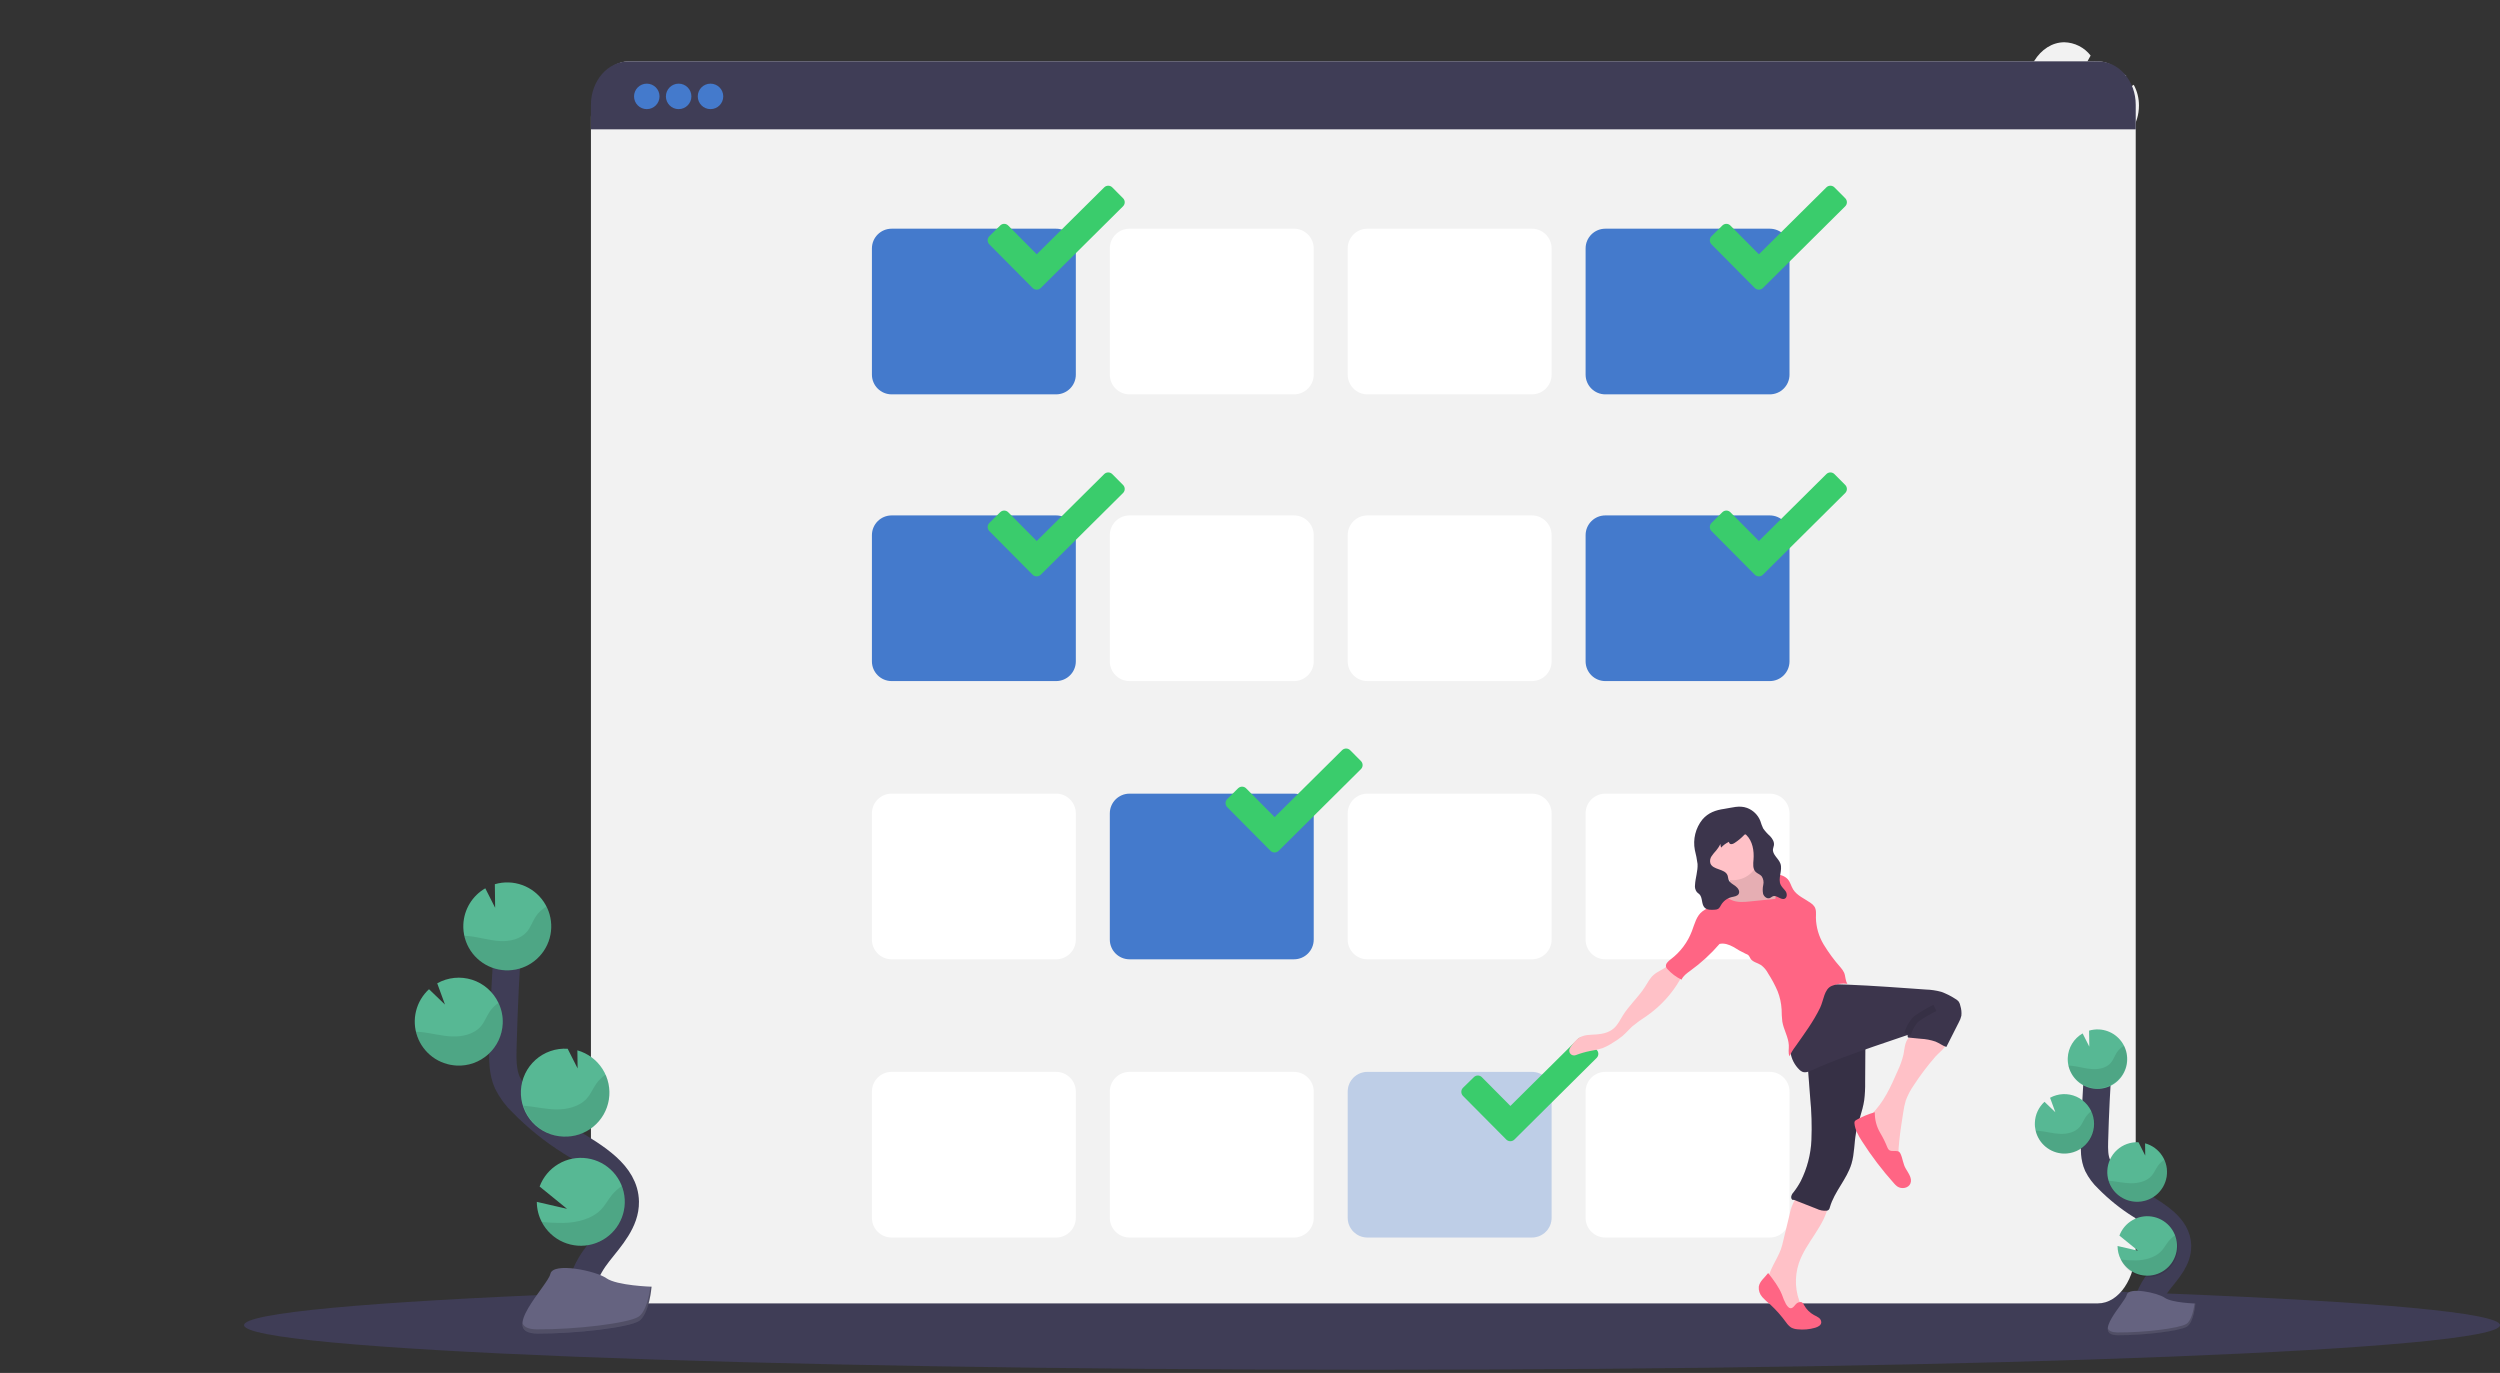 <svg width="366" height="201" viewBox="0 0 366 201" fill="none" xmlns="http://www.w3.org/2000/svg">
<rect x="0" y="0" width="366" height="201" fill="#333333" stroke="none"/>
<g clip-path="url(#clip0)">
<path d="M207.588 24.538L204.758 26.332L206.477 23.208C205.992 22.815 205.389 22.596 204.764 22.586H204.721C204.524 22.588 204.327 22.574 204.133 22.542L203.172 23.164L203.586 22.415C202.906 22.178 202.318 21.733 201.906 21.143L200.19 22.231L201.275 20.26C200.818 19.671 200.236 19.19 199.571 18.854C198.906 18.517 198.174 18.332 197.429 18.314C195.641 18.314 194.052 19.377 193.025 21.031C192.72 21.524 192.29 21.927 191.779 22.2C191.268 22.473 190.694 22.606 190.115 22.586H190.018C188.047 22.586 186.449 24.821 186.449 27.561C186.449 30.3 188.047 32.551 190.018 32.551C190.452 32.55 190.879 32.443 191.262 32.24C191.933 31.914 192.667 31.738 193.413 31.724C194.158 31.709 194.898 31.857 195.581 32.156C196.159 32.414 196.785 32.547 197.418 32.547C198.05 32.547 198.676 32.414 199.254 32.156C199.932 31.863 200.665 31.718 201.404 31.733C202.143 31.747 202.87 31.92 203.536 32.24C203.919 32.443 204.346 32.55 204.78 32.551C206.751 32.551 208.349 30.319 208.349 27.561C208.352 26.505 208.09 25.466 207.588 24.538Z" fill="#F2F2F2"/>
<path opacity="0.03" d="M202.255 31.843C201.225 31.648 200.161 31.764 199.198 32.175C198.62 32.432 197.994 32.565 197.362 32.565C196.729 32.565 196.103 32.432 195.525 32.175C194.842 31.875 194.101 31.728 193.355 31.742C192.609 31.757 191.875 31.933 191.203 32.259C190.82 32.463 190.393 32.569 189.959 32.57C188.205 32.57 186.75 30.807 186.445 28.481C186.794 28.229 187.092 27.912 187.322 27.549C188.349 25.894 189.941 24.834 191.726 24.834C193.51 24.834 195.081 25.882 196.107 27.517C196.413 28.012 196.842 28.419 197.352 28.699C197.862 28.979 198.436 29.123 199.018 29.116H199.064C200.46 29.094 201.658 30.213 202.255 31.843Z" fill="black"/>
<path d="M312.381 12.412L309.551 14.206L311.271 11.081C310.785 10.688 310.182 10.47 309.558 10.459H309.514C309.317 10.462 309.121 10.447 308.926 10.416L307.966 11.038L308.379 10.288C307.7 10.052 307.112 9.607 306.7 9.017L304.983 10.105L306.069 8.133C305.612 7.544 305.03 7.064 304.365 6.727C303.699 6.39 302.967 6.206 302.222 6.187C300.434 6.187 298.845 7.25 297.819 8.905C297.514 9.397 297.084 9.801 296.573 10.074C296.062 10.347 295.487 10.48 294.908 10.459H294.812C292.84 10.459 291.242 12.695 291.242 15.434C291.242 18.174 292.84 20.425 294.812 20.425C295.246 20.423 295.672 20.317 296.056 20.114C296.727 19.788 297.46 19.611 298.206 19.597C298.952 19.582 299.692 19.73 300.375 20.03C300.953 20.287 301.579 20.42 302.211 20.42C302.844 20.42 303.469 20.287 304.047 20.03C304.725 19.736 305.459 19.592 306.198 19.606C306.936 19.621 307.663 19.794 308.329 20.114C308.713 20.317 309.14 20.423 309.573 20.425C311.545 20.425 313.143 18.192 313.143 15.434C313.146 14.379 312.884 13.34 312.381 12.412Z" fill="#F2F2F2"/>
<path opacity="0.03" d="M307.048 19.716C306.019 19.522 304.955 19.637 303.991 20.049C303.413 20.306 302.788 20.439 302.155 20.439C301.523 20.439 300.897 20.306 300.319 20.049C299.635 19.749 298.895 19.601 298.149 19.616C297.402 19.63 296.668 19.807 295.997 20.133C295.614 20.336 295.187 20.443 294.753 20.444C292.999 20.444 291.544 18.681 291.239 16.355C291.588 16.102 291.885 15.786 292.116 15.422C293.142 13.768 294.734 12.707 296.519 12.707C298.304 12.707 299.874 13.755 300.901 15.391C301.207 15.886 301.636 16.293 302.146 16.573C302.656 16.853 303.229 16.996 303.811 16.989H303.858C305.254 16.967 306.451 18.087 307.048 19.716Z" fill="black"/>
<path d="M242.499 41.764L247.058 44.662L244.296 39.641C245.079 39.017 246.048 38.673 247.048 38.661H247.12C247.432 38.666 247.744 38.643 248.053 38.593L249.592 39.569L248.924 38.369C250.014 37.985 250.957 37.27 251.62 36.323L254.378 38.07L252.655 34.902C254.269 32.968 256.443 31.793 258.834 31.793C261.704 31.793 264.257 33.496 265.908 36.146C266.395 36.939 267.082 37.591 267.901 38.033C268.72 38.476 269.642 38.695 270.573 38.667H270.728C273.894 38.667 276.459 42.255 276.459 46.683C276.459 51.111 273.894 54.702 270.728 54.702C270.031 54.7 269.345 54.528 268.729 54.202C267.651 53.678 266.472 53.395 265.274 53.372C264.077 53.349 262.888 53.586 261.791 54.068C260.862 54.483 259.855 54.698 258.837 54.698C257.819 54.698 256.812 54.483 255.883 54.068C254.794 53.596 253.616 53.364 252.429 53.387C251.242 53.41 250.074 53.688 249.004 54.202C248.394 54.519 247.717 54.687 247.03 54.69C243.861 54.69 241.296 51.102 241.296 46.671C241.279 44.96 241.693 43.273 242.499 41.764Z" fill="#F2F2F2"/>
<path opacity="0.03" d="M251.066 53.509C252.721 53.197 254.43 53.383 255.979 54.044C256.909 54.459 257.915 54.674 258.933 54.674C259.951 54.674 260.958 54.459 261.887 54.044C262.985 53.562 264.174 53.324 265.372 53.347C266.571 53.37 267.75 53.654 268.828 54.177C269.443 54.503 270.128 54.675 270.824 54.678C273.639 54.678 275.977 51.845 276.465 48.108C275.904 47.697 275.427 47.182 275.06 46.59C273.409 43.935 270.856 42.237 267.985 42.237C265.115 42.237 262.596 43.923 260.945 46.553C260.454 47.346 259.767 47.998 258.949 48.447C258.132 48.897 257.213 49.128 256.281 49.118H256.209C253.952 49.096 252.011 50.894 251.066 53.509Z" fill="black"/>
<path d="M200.864 200.531C292.066 200.531 366 197.608 366 194.001C366 190.395 292.066 187.472 200.864 187.472C109.661 187.472 35.727 190.395 35.727 194.001C35.727 197.608 109.661 200.531 200.864 200.531Z" fill="#3F3D56"/>
<path d="M307.133 8.981H92.05C88.992 8.981 86.513 12.627 86.513 17.124V182.672C86.513 187.169 88.992 190.814 92.05 190.814H307.133C310.191 190.814 312.67 187.169 312.67 182.672V17.124C312.67 12.627 310.191 8.981 307.133 8.981Z" fill="#F2F2F2"/>
<path d="M312.67 15.331V18.931H86.513V15.331C86.513 13.647 87.096 12.032 88.135 10.841C89.173 9.65 90.582 8.981 92.05 8.981H307.133C308.602 8.981 310.01 9.65 311.048 10.841C312.087 12.032 312.67 13.647 312.67 15.331Z" fill="#3F3D56"/>
<path d="M94.69 15.977C95.72 15.977 96.555 15.142 96.555 14.112C96.555 13.081 95.72 12.246 94.69 12.246C93.659 12.246 92.824 13.081 92.824 14.112C92.824 15.142 93.659 15.977 94.69 15.977Z" fill="#447ACC"/>
<path d="M99.354 15.977C100.384 15.977 101.22 15.142 101.22 14.112C101.22 13.081 100.384 12.246 99.354 12.246C98.324 12.246 97.488 13.081 97.488 14.112C97.488 15.142 98.324 15.977 99.354 15.977Z" fill="#447ACC"/>
<path d="M104.018 15.977C105.049 15.977 105.884 15.142 105.884 14.112C105.884 13.081 105.049 12.246 104.018 12.246C102.988 12.246 102.153 13.081 102.153 14.112C102.153 15.142 102.988 15.977 104.018 15.977Z" fill="#447ACC"/>
<path d="M154.612 75.457H130.538C128.942 75.457 127.649 76.75 127.649 78.346V96.821C127.649 98.417 128.942 99.71 130.538 99.71H154.612C156.208 99.71 157.501 98.417 157.501 96.821V78.346C157.501 76.75 156.208 75.457 154.612 75.457Z" fill="#447ACC"/>
<path d="M189.44 75.457H165.365C163.77 75.457 162.477 76.75 162.477 78.346V96.821C162.477 98.417 163.77 99.71 165.365 99.71H189.44C191.035 99.71 192.329 98.417 192.329 96.821V78.346C192.329 76.75 191.035 75.457 189.44 75.457Z" fill="white"/>
<path d="M224.268 75.457H200.193C198.598 75.457 197.304 76.75 197.304 78.346V96.821C197.304 98.417 198.598 99.71 200.193 99.71H224.268C225.863 99.71 227.156 98.417 227.156 96.821V78.346C227.156 76.75 225.863 75.457 224.268 75.457Z" fill="white"/>
<path d="M259.095 75.457H235.021C233.425 75.457 232.132 76.75 232.132 78.346V96.821C232.132 98.417 233.425 99.71 235.021 99.71H259.095C260.691 99.71 261.984 98.417 261.984 96.821V78.346C261.984 76.75 260.691 75.457 259.095 75.457Z" fill="#447ACC"/>
<path d="M154.612 116.19H130.538C128.942 116.19 127.649 117.483 127.649 119.079V137.554C127.649 139.15 128.942 140.443 130.538 140.443H154.612C156.208 140.443 157.501 139.15 157.501 137.554V119.079C157.501 117.483 156.208 116.19 154.612 116.19Z" fill="white"/>
<path d="M189.44 116.19H165.365C163.77 116.19 162.477 117.483 162.477 119.079V137.554C162.477 139.15 163.77 140.443 165.365 140.443H189.44C191.035 140.443 192.329 139.15 192.329 137.554V119.079C192.329 117.483 191.035 116.19 189.44 116.19Z" fill="#447ACC"/>
<path d="M224.268 116.19H200.193C198.598 116.19 197.304 117.483 197.304 119.079V137.554C197.304 139.15 198.598 140.443 200.193 140.443H224.268C225.863 140.443 227.156 139.15 227.156 137.554V119.079C227.156 117.483 225.863 116.19 224.268 116.19Z" fill="white"/>
<path d="M259.095 116.19H235.021C233.425 116.19 232.132 117.483 232.132 119.079V137.554C232.132 139.15 233.425 140.443 235.021 140.443H259.095C260.691 140.443 261.984 139.15 261.984 137.554V119.079C261.984 117.483 260.691 116.19 259.095 116.19Z" fill="white"/>
<path d="M154.612 156.922H130.538C128.942 156.922 127.649 158.216 127.649 159.811V178.287C127.649 179.882 128.942 181.175 130.538 181.175H154.612C156.208 181.175 157.501 179.882 157.501 178.287V159.811C157.501 158.216 156.208 156.922 154.612 156.922Z" fill="white"/>
<path d="M189.44 156.922H165.365C163.77 156.922 162.477 158.216 162.477 159.811V178.287C162.477 179.882 163.77 181.175 165.365 181.175H189.44C191.035 181.175 192.329 179.882 192.329 178.287V159.811C192.329 158.216 191.035 156.922 189.44 156.922Z" fill="white"/>
<path opacity="0.3" d="M224.268 156.922H200.193C198.598 156.922 197.304 158.216 197.304 159.811V178.287C197.304 179.882 198.598 181.175 200.193 181.175H224.268C225.863 181.175 227.156 179.882 227.156 178.287V159.811C227.156 158.216 225.863 156.922 224.268 156.922Z" fill="#447ACC"/>
<path d="M259.095 156.922H235.021C233.425 156.922 232.132 158.216 232.132 159.811V178.287C232.132 179.882 233.425 181.175 235.021 181.175H259.095C260.691 181.175 261.984 179.882 261.984 178.287V159.811C261.984 158.216 260.691 156.922 259.095 156.922Z" fill="white"/>
<path d="M164.411 70.992L162.837 69.41C162.76 69.332 162.668 69.269 162.566 69.227C162.464 69.184 162.355 69.163 162.245 69.163C162.135 69.163 162.026 69.184 161.924 69.227C161.822 69.269 161.73 69.332 161.653 69.41L151.776 79.201L147.6 74.991C147.523 74.913 147.432 74.852 147.331 74.81C147.23 74.768 147.122 74.746 147.013 74.746C146.903 74.746 146.795 74.768 146.694 74.81C146.593 74.852 146.502 74.913 146.425 74.991L144.836 76.561C144.68 76.72 144.592 76.933 144.592 77.155C144.592 77.377 144.68 77.591 144.836 77.749L151.176 84.139C151.335 84.295 151.548 84.382 151.77 84.382C151.993 84.382 152.206 84.295 152.364 84.139L164.411 72.18C164.49 72.103 164.552 72.01 164.595 71.908C164.638 71.806 164.66 71.697 164.66 71.586C164.66 71.476 164.638 71.366 164.595 71.264C164.552 71.162 164.49 71.07 164.411 70.992Z" fill="#3ACC6C"/>
<path d="M270.137 70.992L268.564 69.41C268.486 69.332 268.394 69.269 268.292 69.227C268.191 69.184 268.082 69.163 267.971 69.163C267.861 69.163 267.752 69.184 267.65 69.227C267.549 69.269 267.456 69.332 267.379 69.41L257.503 79.201L253.327 74.991C253.25 74.913 253.158 74.852 253.057 74.81C252.957 74.768 252.848 74.746 252.739 74.746C252.63 74.746 252.521 74.768 252.421 74.81C252.32 74.852 252.228 74.913 252.151 74.991L250.562 76.561C250.406 76.72 250.319 76.933 250.319 77.155C250.319 77.377 250.406 77.591 250.562 77.749L256.903 84.139C257.061 84.295 257.274 84.382 257.497 84.382C257.719 84.382 257.932 84.295 258.091 84.139L270.137 72.18C270.216 72.103 270.279 72.01 270.321 71.908C270.364 71.806 270.386 71.697 270.386 71.586C270.386 71.476 270.364 71.366 270.321 71.264C270.279 71.162 270.216 71.07 270.137 70.992Z" fill="#3ACC6C"/>
<path d="M154.612 33.481H130.538C128.942 33.481 127.649 34.775 127.649 36.37V54.846C127.649 56.441 128.942 57.734 130.538 57.734H154.612C156.208 57.734 157.501 56.441 157.501 54.846V36.37C157.501 34.775 156.208 33.481 154.612 33.481Z" fill="#447ACC"/>
<path d="M189.44 33.481H165.365C163.77 33.481 162.477 34.775 162.477 36.37V54.846C162.477 56.441 163.77 57.734 165.365 57.734H189.44C191.035 57.734 192.329 56.441 192.329 54.846V36.37C192.329 34.775 191.035 33.481 189.44 33.481Z" fill="white"/>
<path d="M224.268 33.481H200.193C198.598 33.481 197.304 34.775 197.304 36.37V54.846C197.304 56.441 198.598 57.734 200.193 57.734H224.268C225.863 57.734 227.156 56.441 227.156 54.846V36.37C227.156 34.775 225.863 33.481 224.268 33.481Z" fill="white"/>
<path d="M259.095 33.481H235.021C233.425 33.481 232.132 34.775 232.132 36.37V54.846C232.132 56.441 233.425 57.734 235.021 57.734H259.095C260.691 57.734 261.984 56.441 261.984 54.846V36.37C261.984 34.775 260.691 33.481 259.095 33.481Z" fill="#447ACC"/>
<path d="M164.411 29.017L162.837 27.434C162.76 27.356 162.668 27.294 162.566 27.251C162.464 27.209 162.355 27.187 162.245 27.187C162.135 27.187 162.026 27.209 161.924 27.251C161.822 27.294 161.73 27.356 161.653 27.434L151.776 37.226L147.6 33.016C147.523 32.938 147.432 32.876 147.331 32.834C147.23 32.792 147.122 32.77 147.013 32.77C146.903 32.77 146.795 32.792 146.694 32.834C146.593 32.876 146.502 32.938 146.425 33.016L144.836 34.586C144.68 34.744 144.592 34.957 144.592 35.18C144.592 35.402 144.68 35.615 144.836 35.773L151.176 42.163C151.335 42.319 151.548 42.407 151.77 42.407C151.993 42.407 152.206 42.319 152.364 42.163L164.411 30.205C164.49 30.127 164.552 30.035 164.595 29.933C164.638 29.831 164.66 29.721 164.66 29.611C164.66 29.5 164.638 29.391 164.595 29.289C164.552 29.187 164.49 29.094 164.411 29.017Z" fill="#3ACC6C"/>
<path d="M270.137 29.017L268.564 27.434C268.486 27.356 268.394 27.294 268.292 27.251C268.191 27.209 268.082 27.187 267.971 27.187C267.861 27.187 267.752 27.209 267.65 27.251C267.549 27.294 267.456 27.356 267.379 27.434L257.503 37.226L253.327 33.016C253.25 32.938 253.158 32.876 253.057 32.834C252.957 32.792 252.848 32.77 252.739 32.77C252.63 32.77 252.521 32.792 252.421 32.834C252.32 32.876 252.228 32.938 252.151 33.016L250.562 34.586C250.406 34.744 250.319 34.957 250.319 35.18C250.319 35.402 250.406 35.615 250.562 35.773L256.903 42.163C257.061 42.319 257.274 42.407 257.497 42.407C257.719 42.407 257.932 42.319 258.091 42.163L270.137 30.205C270.216 30.127 270.279 30.035 270.321 29.933C270.364 29.831 270.386 29.721 270.386 29.611C270.386 29.5 270.364 29.391 270.321 29.289C270.279 29.187 270.216 29.094 270.137 29.017Z" fill="#3ACC6C"/>
<path d="M199.238 111.414L197.665 109.831C197.587 109.753 197.495 109.691 197.393 109.648C197.292 109.606 197.183 109.584 197.073 109.584C196.962 109.584 196.853 109.606 196.752 109.648C196.65 109.691 196.558 109.753 196.48 109.831L186.604 119.623L182.428 115.412C182.351 115.335 182.259 115.273 182.159 115.231C182.058 115.189 181.949 115.167 181.84 115.167C181.731 115.167 181.623 115.189 181.522 115.231C181.421 115.273 181.329 115.335 181.252 115.412L179.663 116.983C179.507 117.141 179.42 117.354 179.42 117.577C179.42 117.799 179.507 118.012 179.663 118.17L186.004 124.56C186.162 124.716 186.376 124.804 186.598 124.804C186.82 124.804 187.033 124.716 187.192 124.56L199.238 112.602C199.317 112.524 199.38 112.432 199.422 112.33C199.465 112.228 199.487 112.118 199.487 112.008C199.487 111.897 199.465 111.788 199.422 111.686C199.38 111.584 199.317 111.491 199.238 111.414Z" fill="#3ACC6C"/>
<path d="M233.755 153.701L232.181 152.118C232.104 152.04 232.012 151.978 231.91 151.935C231.808 151.893 231.699 151.871 231.589 151.871C231.479 151.871 231.37 151.893 231.268 151.935C231.166 151.978 231.074 152.04 230.997 152.118L221.121 161.91L216.944 157.7C216.867 157.622 216.776 157.56 216.675 157.518C216.574 157.476 216.466 157.454 216.357 157.454C216.247 157.454 216.139 157.476 216.038 157.518C215.937 157.56 215.846 157.622 215.769 157.7L214.18 159.254C214.024 159.413 213.936 159.626 213.936 159.848C213.936 160.07 214.024 160.284 214.18 160.442L220.52 166.832C220.679 166.988 220.892 167.075 221.114 167.075C221.337 167.075 221.55 166.988 221.708 166.832L233.755 154.873C233.909 154.717 233.996 154.507 233.996 154.287C233.996 154.068 233.909 153.857 233.755 153.701Z" fill="#3ACC6C"/>
<path d="M314.816 192.811C313.883 191.098 314.94 188.996 316.15 187.469C317.36 185.942 318.827 184.36 318.796 182.404C318.75 179.605 315.78 177.951 313.407 176.468C311.646 175.368 310.021 174.063 308.569 172.578C307.96 172.008 307.457 171.334 307.082 170.588C306.591 169.494 306.604 168.25 306.635 167.053C306.74 163.06 306.938 159.071 307.229 155.085" stroke="#3F3D56" stroke-width="4" stroke-miterlimit="10"/>
<path d="M302.72 154.867C302.753 154.136 302.969 153.425 303.35 152.8C303.73 152.175 304.262 151.656 304.896 151.291L305.873 153.225L305.842 150.884C306.309 150.747 306.795 150.688 307.281 150.71C308.14 150.752 308.968 151.047 309.659 151.559C310.35 152.071 310.875 152.776 311.166 153.585C311.457 154.394 311.501 155.272 311.294 156.107C311.087 156.941 310.637 157.696 310.001 158.275C309.366 158.854 308.573 159.233 307.722 159.362C306.872 159.491 306.002 159.365 305.223 159C304.444 158.636 303.791 158.049 303.345 157.313C302.9 156.577 302.682 155.726 302.72 154.867Z" fill="#57B894"/>
<path d="M310.494 184.403C310.951 185.29 311.7 185.993 312.615 186.394C313.529 186.795 314.553 186.869 315.516 186.605C316.479 186.34 317.321 185.753 317.903 184.941C318.484 184.129 318.768 183.142 318.708 182.146C318.648 181.149 318.247 180.204 317.573 179.467C316.899 178.731 315.992 178.249 315.004 178.102C314.017 177.955 313.009 178.151 312.149 178.659C311.289 179.166 310.63 179.954 310.282 180.89L313.009 183.107L310.009 182.413C310.01 183.106 310.176 183.788 310.494 184.403Z" fill="#57B894"/>
<path d="M312.67 175.93C313.743 175.985 314.798 175.642 315.633 174.967C316.469 174.291 317.024 173.331 317.194 172.27C317.364 171.21 317.136 170.124 316.553 169.222C315.971 168.319 315.075 167.664 314.039 167.382L314.063 169.179L313.075 167.223C312.502 167.195 311.93 167.281 311.39 167.475C310.85 167.668 310.355 167.967 309.931 168.353C309.507 168.739 309.163 169.205 308.92 169.724C308.677 170.243 308.538 170.805 308.513 171.378C308.487 171.881 308.55 172.385 308.699 172.867C308.965 173.725 309.489 174.479 310.2 175.028C310.91 175.576 311.773 175.891 312.67 175.93Z" fill="#57B894"/>
<path d="M302.06 168.881C302.73 168.906 303.397 168.775 304.008 168.5C304.619 168.225 305.159 167.812 305.584 167.294C306.01 166.776 306.31 166.167 306.461 165.514C306.613 164.861 306.611 164.182 306.457 163.529C306.303 162.877 306 162.269 305.572 161.753C305.144 161.237 304.603 160.827 303.991 160.554C303.378 160.281 302.711 160.154 302.041 160.181C301.372 160.209 300.717 160.391 300.129 160.713L300.901 162.827L299.315 161.304C298.465 162.082 297.958 163.165 297.906 164.316C297.885 164.721 297.922 165.126 298.015 165.52C298.23 166.445 298.742 167.274 299.473 167.88C300.203 168.487 301.112 168.839 302.06 168.881Z" fill="#57B894"/>
<path opacity="0.1" d="M303.304 156.03C304.312 156.139 305.291 156.453 306.302 156.515C307.313 156.577 308.423 156.338 309.063 155.551C309.405 155.128 309.579 154.593 309.869 154.13C310.145 153.7 310.523 153.344 310.969 153.095C311.233 153.645 311.377 154.245 311.394 154.855C311.411 155.464 311.299 156.071 311.066 156.635C310.833 157.199 310.484 157.708 310.042 158.128C309.6 158.548 309.074 158.871 308.499 159.075C307.924 159.28 307.313 159.361 306.705 159.313C306.096 159.266 305.505 159.091 304.968 158.801C304.432 158.51 303.962 158.11 303.59 157.626C303.219 157.142 302.953 156.586 302.81 155.993C302.976 155.999 303.14 156.011 303.304 156.03Z" fill="black"/>
<path opacity="0.1" d="M302.06 168.881C302.813 168.919 303.563 168.761 304.236 168.423C304.91 168.084 305.483 167.577 305.902 166.95C306.32 166.323 306.569 165.599 306.623 164.847C306.677 164.095 306.536 163.343 306.212 162.662C305.865 162.895 305.568 163.193 305.335 163.539C305.024 164.008 304.834 164.553 304.47 164.982C303.789 165.781 302.629 166.042 301.575 165.995C300.521 165.949 299.504 165.647 298.466 165.551C298.32 165.551 298.173 165.529 298.024 165.526C298.24 166.448 298.751 167.274 299.48 167.88C300.208 168.485 301.114 168.837 302.06 168.881Z" fill="black"/>
<path opacity="0.1" d="M312.67 175.93C313.416 175.968 314.159 175.813 314.828 175.481C315.496 175.149 316.068 174.65 316.488 174.033C316.909 173.416 317.163 172.702 317.228 171.958C317.292 171.214 317.164 170.466 316.856 169.786C316.494 170.023 316.178 170.323 315.923 170.672C315.584 171.151 315.373 171.701 314.99 172.143C314.253 172.964 313.016 173.253 311.902 173.228C310.789 173.203 309.778 172.939 308.706 172.855C308.968 173.714 309.491 174.471 310.2 175.021C310.91 175.572 311.773 175.889 312.67 175.93Z" fill="black"/>
<path opacity="0.1" d="M310.494 184.403C310.966 185.458 311.838 186.283 312.918 186.695C313.998 187.107 315.197 187.073 316.253 186.601C317.308 186.129 318.132 185.257 318.545 184.177C318.957 183.097 318.923 181.898 318.451 180.843C318.09 181.077 317.767 181.366 317.493 181.698C317.077 182.202 316.803 182.777 316.324 183.253C315.432 184.129 313.992 184.496 312.708 184.524C311.968 184.528 311.229 184.487 310.494 184.403Z" fill="black"/>
<path d="M321.399 190.836C321.399 190.836 317.954 190.731 316.915 189.991C315.876 189.251 311.629 188.371 311.361 189.555C311.094 190.74 306.184 195.463 310.071 195.482C313.958 195.5 319.107 194.86 320.146 194.238C321.184 193.616 321.399 190.836 321.399 190.836Z" fill="#656380"/>
<path opacity="0.2" d="M310.002 195.071C313.892 195.102 319.039 194.465 320.074 193.827C320.864 193.345 321.178 191.623 321.284 190.827H321.399C321.399 190.827 321.181 193.606 320.155 194.247C319.129 194.887 313.97 195.516 310.08 195.491C308.957 195.491 308.572 195.083 308.594 194.493C308.74 194.841 309.166 195.055 310.002 195.071Z" fill="black"/>
<path d="M85.677 191.281C84.311 188.756 85.86 185.659 87.639 183.405C89.418 181.151 91.588 178.809 91.544 175.942C91.476 171.816 87.098 169.382 83.596 167.193C81 165.57 78.606 163.645 76.463 161.459C75.571 160.615 74.835 159.622 74.286 158.524C73.562 156.91 73.583 155.075 73.63 153.306C73.779 147.419 74.07 141.537 74.501 135.661" stroke="#3F3D56" stroke-width="4" stroke-miterlimit="10"/>
<path d="M67.834 135.334C67.882 134.254 68.201 133.204 68.763 132.28C69.324 131.356 70.109 130.588 71.046 130.048L72.489 132.9L72.445 129.448C73.754 129.063 75.152 129.103 76.436 129.564C77.721 130.024 78.826 130.881 79.591 132.01C80.357 133.14 80.744 134.483 80.697 135.847C80.649 137.21 80.169 138.524 79.327 139.597C78.484 140.67 77.322 141.448 76.009 141.818C74.695 142.188 73.298 142.131 72.019 141.655C70.74 141.179 69.646 140.309 68.893 139.171C68.141 138.033 67.77 136.685 67.834 135.322V135.334Z" fill="#57B894"/>
<path d="M79.311 178.887C79.987 180.199 81.093 181.24 82.444 181.834C83.795 182.427 85.31 182.539 86.733 182.148C88.157 181.758 89.403 180.89 90.263 179.691C91.122 178.491 91.543 177.032 91.455 175.559C91.366 174.085 90.774 172.687 89.777 171.599C88.78 170.51 87.439 169.798 85.979 169.581C84.519 169.364 83.028 169.655 81.758 170.406C80.487 171.158 79.514 172.323 79 173.707L83.018 176.975L78.59 175.952C78.593 176.974 78.84 177.98 79.311 178.887Z" fill="#57B894"/>
<path d="M82.489 166.394C84.067 166.465 85.616 165.954 86.841 164.958C88.066 163.961 88.883 162.549 89.135 160.99C89.386 159.431 89.056 157.834 88.207 156.503C87.358 155.171 86.049 154.199 84.529 153.77L84.563 156.419L83.105 153.536H83.089C82.237 153.483 81.383 153.6 80.577 153.881C79.77 154.161 79.028 154.598 78.392 155.168C77.757 155.738 77.241 156.429 76.875 157.2C76.509 157.971 76.299 158.807 76.26 159.66C76.22 160.513 76.35 161.365 76.643 162.167C76.936 162.969 77.385 163.705 77.965 164.331C78.544 164.958 79.243 165.463 80.02 165.817C80.796 166.171 81.636 166.367 82.489 166.394Z" fill="#57B894"/>
<path d="M66.867 155.999C68.572 156.078 70.238 155.476 71.499 154.327C72.761 153.178 73.515 151.575 73.596 149.871C73.645 148.818 73.431 147.77 72.974 146.82C72.598 146.022 72.061 145.309 71.397 144.727C70.733 144.144 69.956 143.705 69.115 143.437C68.274 143.168 67.386 143.075 66.508 143.165C65.629 143.254 64.779 143.524 64.009 143.957L65.144 147.066L62.806 144.821C61.869 145.68 61.208 146.796 60.906 148.03C60.603 149.264 60.672 150.559 61.104 151.754C61.536 152.948 62.312 153.988 63.334 154.743C64.356 155.497 65.579 155.932 66.848 155.993L66.867 155.999Z" fill="#57B894"/>
<path opacity="0.1" d="M68.701 137.047C70.185 137.212 71.63 137.669 73.12 137.766C74.609 137.862 76.248 137.501 77.191 136.341C77.697 135.72 77.952 134.93 78.382 134.249C78.788 133.615 79.344 133.091 80.002 132.722C80.416 133.538 80.652 134.433 80.693 135.347C80.734 136.261 80.58 137.173 80.241 138.023C79.902 138.873 79.385 139.641 78.726 140.275C78.066 140.91 77.279 141.396 76.417 141.702C75.555 142.009 74.637 142.127 73.725 142.051C72.813 141.974 71.928 141.704 71.129 141.259C70.329 140.813 69.634 140.203 69.09 139.467C68.545 138.732 68.163 137.889 67.971 136.994C68.213 137.004 68.459 137.022 68.701 137.047Z" fill="black"/>
<path opacity="0.1" d="M66.867 155.999C68.572 156.078 70.238 155.476 71.499 154.327C72.761 153.178 73.515 151.575 73.596 149.871C73.645 148.818 73.431 147.77 72.974 146.82C72.463 147.164 72.024 147.603 71.68 148.114C71.223 148.807 70.943 149.606 70.405 150.241C69.404 151.419 67.691 151.795 66.139 151.733C64.587 151.671 63.085 151.223 61.54 151.08C61.325 151.061 61.108 151.046 60.89 151.04C61.21 152.405 61.967 153.628 63.045 154.523C64.124 155.418 65.466 155.936 66.867 155.999Z" fill="black"/>
<path opacity="0.1" d="M82.489 166.394C83.588 166.445 84.681 166.215 85.665 165.724C86.649 165.233 87.49 164.498 88.11 163.589C88.729 162.681 89.105 161.628 89.201 160.533C89.298 159.438 89.112 158.336 88.662 157.333C88.133 157.683 87.672 158.126 87.303 158.642C86.802 159.348 86.491 160.159 85.904 160.819C84.818 162.028 82.993 162.454 81.348 162.417C79.756 162.38 78.22 161.991 76.637 161.87C77.029 163.134 77.802 164.246 78.849 165.056C79.896 165.865 81.167 166.332 82.489 166.394Z" fill="black"/>
<path opacity="0.1" d="M79.311 178.887C80.065 180.35 81.351 181.469 82.904 182.014C84.458 182.558 86.161 182.487 87.664 181.814C89.166 181.142 90.354 179.919 90.983 178.398C91.611 176.876 91.633 175.172 91.044 173.635C90.514 173.979 90.038 174.398 89.629 174.879C89.007 175.625 88.615 176.471 87.906 177.167C86.591 178.458 84.467 178.99 82.576 179.033C81.486 179.049 80.396 179 79.311 178.887Z" fill="black"/>
<path d="M95.382 188.374C95.382 188.374 90.304 188.218 88.771 187.13C87.238 186.042 80.959 184.739 80.58 186.486C80.201 188.234 72.946 195.192 78.68 195.227C84.414 195.261 92.005 194.334 93.531 193.401C95.058 192.469 95.382 188.374 95.382 188.374Z" fill="#656380"/>
<path opacity="0.2" d="M78.59 194.614C84.324 194.661 91.915 193.721 93.441 192.792C94.604 192.083 95.071 189.539 95.223 188.367H95.394C95.394 188.367 95.083 192.462 93.544 193.392C92.005 194.322 84.427 195.257 78.692 195.217C77.038 195.217 76.466 194.614 76.497 193.743C76.724 194.275 77.346 194.605 78.59 194.614Z" fill="black"/>
<path d="M267.817 175.778C267.765 175.908 267.732 176.045 267.718 176.185C267.224 179.44 264.378 181.844 263.34 184.969C262.674 187 262.805 189.209 263.707 191.147C263.869 191.419 263.966 191.724 263.99 192.04C263.99 192.35 263.741 192.689 263.427 192.661C262.674 192.612 262.08 192.04 261.452 191.635C260.667 191.151 259.984 190.517 259.443 189.77C259.175 189.394 258.985 188.969 258.883 188.519C258.781 188.069 258.769 187.603 258.849 187.149C259.223 185.451 260.519 183.937 260.923 182.245L261.984 177.858C262.128 177.031 262.424 176.237 262.855 175.516C263.021 175.231 263.28 175.012 263.588 174.895C263.769 174.85 263.956 174.836 264.142 174.851C265.37 174.904 266.648 175.364 267.817 175.778Z" fill="#FFC1C7"/>
<path d="M263.461 190.631C263.573 190.606 263.69 190.615 263.797 190.656C263.939 190.753 264.048 190.892 264.108 191.054C264.443 191.676 264.952 192.187 265.572 192.524C265.823 192.636 266.063 192.771 266.288 192.929C266.399 193.009 266.489 193.116 266.55 193.24C266.61 193.363 266.638 193.5 266.633 193.638C266.583 194.045 266.138 194.26 265.746 194.381C264.905 194.627 264.024 194.704 263.153 194.608C262.827 194.589 262.509 194.5 262.22 194.347C261.937 194.151 261.694 193.904 261.502 193.619C260.821 192.677 260.05 191.804 259.201 191.01C258.769 190.67 258.365 190.294 257.994 189.888C257.81 189.683 257.67 189.443 257.583 189.182C257.495 188.921 257.463 188.645 257.487 188.37C257.609 187.562 258.374 187.033 258.856 186.371C259.63 187.366 260.41 188.377 260.883 189.546C261.039 190.016 261.232 190.472 261.461 190.911C261.682 191.275 261.999 191.694 262.394 191.458C262.789 191.222 262.886 190.73 263.461 190.631Z" fill="#FF6584"/>
<path d="M272.808 151.92C273.041 152.504 273.135 153.134 273.085 153.761L273.057 158.403C273.075 159.306 273.027 160.209 272.914 161.105C272.668 162.719 272.006 164.245 271.717 165.853C271.443 167.361 271.496 168.928 271.051 170.396C270.361 172.669 268.533 174.469 267.889 176.757C267.865 176.896 267.801 177.025 267.706 177.127C267.63 177.188 267.54 177.226 267.444 177.239C266.929 177.287 266.411 177.19 265.949 176.96L262.606 175.647C262.376 175.747 262.217 175.483 262.23 175.228C262.269 174.978 262.385 174.746 262.562 174.565C262.969 174.046 263.329 173.491 263.638 172.908C264.571 171.04 265.101 168.996 265.193 166.91C265.278 164.835 265.216 162.757 265.009 160.691C264.895 159.195 264.781 157.7 264.667 156.208C264.615 155.496 264.574 154.725 264.978 154.131C265.383 153.537 266.07 153.291 266.732 153.086C268.709 152.478 270.747 152.087 272.808 151.92Z" fill="#3C354C"/>
<path opacity="0.1" d="M272.808 151.92C273.041 152.504 273.135 153.134 273.085 153.761L273.057 158.403C273.075 159.306 273.027 160.209 272.914 161.105C272.668 162.719 272.006 164.245 271.717 165.853C271.443 167.361 271.496 168.928 271.051 170.396C270.361 172.669 268.533 174.469 267.889 176.757C267.865 176.896 267.801 177.025 267.706 177.127C267.63 177.188 267.54 177.226 267.444 177.239C266.929 177.287 266.411 177.19 265.949 176.96L262.606 175.647C262.376 175.747 262.217 175.483 262.23 175.228C262.269 174.978 262.385 174.746 262.562 174.565C262.969 174.046 263.329 173.491 263.638 172.908C264.571 171.04 265.101 168.996 265.193 166.91C265.278 164.835 265.216 162.757 265.009 160.691C264.895 159.195 264.781 157.7 264.667 156.208C264.615 155.496 264.574 154.725 264.978 154.131C265.383 153.537 266.07 153.291 266.732 153.086C268.709 152.478 270.747 152.087 272.808 151.92Z" fill="black"/>
<path d="M280.128 158.953C279.668 159.62 279.293 160.342 279.012 161.102C278.841 161.674 278.716 162.258 278.636 162.849C278.2 165.595 277.762 168.365 277.93 171.139C277.659 171.203 277.376 171.202 277.106 171.135C276.835 171.067 276.585 170.937 276.375 170.753C275.956 170.383 275.611 169.936 275.358 169.438C275.042 168.9 274.763 168.341 274.522 167.765C273.988 166.473 273.718 165.087 273.729 163.689C273.72 163.575 273.739 163.461 273.785 163.356C273.828 163.282 273.884 163.216 273.95 163.16C275.775 161.431 276.826 159.059 277.83 156.755C278.19 156.002 278.47 155.213 278.664 154.401C278.829 153.58 278.841 152.672 279.36 152.016C279.827 151.432 280.604 151.186 281.332 151.083C281.861 150.99 282.404 151.012 282.924 151.149C283.49 151.323 284.83 151.985 284.908 152.654C284.986 153.322 283.791 154.177 283.403 154.622C282.209 155.985 281.115 157.433 280.128 158.953Z" fill="#FFC1C7"/>
<path d="M279.018 171.114C279.416 171.782 279.973 172.528 279.69 173.25C279.407 173.971 278.371 174.133 277.75 173.688C277.571 173.552 277.408 173.395 277.264 173.222C275.547 171.305 273.987 169.252 272.6 167.084C272.084 166.279 271.58 165.42 271.493 164.469C271.477 164.363 271.492 164.255 271.537 164.158C271.597 164.069 271.681 163.998 271.779 163.953C272.628 163.472 273.532 163.096 274.472 162.833C274.449 163.898 274.725 164.949 275.268 165.865C275.665 166.529 276.008 167.224 276.294 167.942C276.506 168.465 276.723 168.505 277.268 168.511C277.706 168.511 278.02 168.458 278.232 168.903C278.567 169.599 278.592 170.399 279.018 171.114Z" fill="#FF6584"/>
<path d="M267.363 144.062C271.362 144.124 275.355 144.404 279.345 144.684L281.938 144.868C282.702 144.89 283.461 145.003 284.199 145.203C284.902 145.458 285.573 145.79 286.201 146.195C286.417 146.304 286.607 146.457 286.761 146.643C286.881 146.832 286.961 147.044 286.997 147.265C287.144 147.729 287.194 148.218 287.144 148.701C287.067 149.047 286.938 149.38 286.761 149.687L284.945 153.275C284.364 153.086 283.913 152.706 283.344 152.482C282.659 152.251 281.945 152.115 281.223 152.078L279.332 151.892C279.27 151.778 279.251 151.645 279.279 151.518C277.619 152.097 275.965 152.635 274.304 153.213C271.257 154.273 268.203 155.337 265.268 156.68C264.832 156.879 264.335 157.087 263.89 156.919C263.73 156.851 263.583 156.754 263.458 156.633C262.731 155.942 262.26 155.024 262.121 154.031C261.983 153.045 261.997 152.043 262.164 151.061C262.444 149.037 263.057 146.92 264.605 145.586C265.423 144.861 266.281 144.034 267.363 144.062Z" fill="#3C354C"/>
<path opacity="0.1" d="M283.272 147.557C282.378 147.991 281.519 148.494 280.704 149.062C280.581 149.142 280.468 149.235 280.365 149.339C280.289 149.425 280.22 149.517 280.156 149.612C279.755 150.133 279.457 150.727 279.279 151.36" stroke="black" stroke-miterlimit="10"/>
<path d="M242.113 142.71C241.554 143.179 241.224 143.857 240.829 144.473C239.881 145.965 238.519 147.165 237.583 148.667C237.182 149.314 236.849 150.029 236.277 150.533C235.593 151.155 234.647 151.369 233.733 151.441C232.909 151.5 232.038 151.459 231.311 151.854C230.689 152.196 230.253 152.815 229.855 153.409V153.427C229.773 153.552 229.731 153.699 229.738 153.849C229.745 153.998 229.799 154.141 229.892 154.258C229.986 154.374 230.114 154.458 230.259 154.496C230.403 154.535 230.556 154.526 230.695 154.472C231.364 154.213 232.054 154.013 232.757 153.872C233.377 153.777 233.991 153.638 234.591 153.455C235.169 153.225 235.719 152.932 236.233 152.582C236.685 152.312 237.116 152.01 237.524 151.677C238.024 151.251 238.457 150.744 238.929 150.293C239.622 149.723 240.349 149.195 241.106 148.714C243.096 147.32 244.757 145.506 245.969 143.4C246.115 143.193 246.192 142.947 246.19 142.694C246.146 142.462 246.038 142.247 245.879 142.072C245.329 141.372 244.828 140.8 244.063 141.45C243.46 141.951 242.704 142.196 242.113 142.71Z" fill="#FFC1C7"/>
<path d="M257.758 127.558C257.764 127.757 257.834 127.948 257.957 128.105C258.162 128.313 258.501 128.27 258.793 128.251C259.193 128.211 259.596 128.259 259.975 128.39C260.354 128.522 260.7 128.734 260.989 129.013C261.521 129.569 261.729 130.356 261.853 131.118C261.994 131.751 261.974 132.409 261.797 133.033C261.502 133.755 260.933 134.329 260.215 134.631C259.503 134.929 258.75 135.114 257.982 135.179C257.344 135.291 256.692 135.291 256.054 135.179C255.298 135.005 254.642 134.557 253.961 134.181C253.485 133.954 253.024 133.694 252.584 133.403C252.139 133.107 251.819 132.658 251.685 132.141C251.646 132.01 251.646 131.871 251.687 131.741C251.727 131.611 251.806 131.495 251.912 131.41C252.022 131.359 252.14 131.323 252.26 131.304C252.513 131.24 252.745 131.11 252.931 130.927C253.118 130.744 253.252 130.515 253.321 130.263C253.529 129.457 253.028 128.646 252.978 127.816C252.954 127.575 253.005 127.333 253.125 127.122C253.305 126.893 253.548 126.72 253.824 126.625L255.379 125.928C255.848 125.67 256.338 125.453 256.844 125.279C257.338 125.151 257.372 125.493 257.466 125.9C257.581 126.457 257.683 127.007 257.758 127.558Z" fill="#FFC1C7"/>
<path opacity="0.1" d="M257.758 127.558C257.764 127.757 257.834 127.948 257.957 128.105C258.162 128.313 258.501 128.27 258.793 128.251C259.193 128.211 259.596 128.259 259.975 128.39C260.354 128.522 260.7 128.734 260.989 129.013C261.521 129.569 261.729 130.356 261.853 131.118C261.994 131.751 261.974 132.409 261.797 133.033C261.502 133.755 260.933 134.329 260.215 134.631C259.503 134.929 258.75 135.114 257.982 135.179C257.344 135.291 256.692 135.291 256.054 135.179C255.298 135.005 254.642 134.557 253.961 134.181C253.485 133.954 253.024 133.694 252.584 133.403C252.139 133.107 251.819 132.658 251.685 132.141C251.646 132.01 251.646 131.871 251.687 131.741C251.727 131.611 251.806 131.495 251.912 131.41C252.022 131.359 252.14 131.323 252.26 131.304C252.513 131.24 252.745 131.11 252.931 130.927C253.118 130.744 253.252 130.515 253.321 130.263C253.529 129.457 253.028 128.646 252.978 127.816C252.954 127.575 253.005 127.333 253.125 127.122C253.305 126.893 253.548 126.72 253.824 126.625L255.379 125.928C255.848 125.67 256.338 125.453 256.844 125.279C257.338 125.151 257.372 125.493 257.466 125.9C257.581 126.457 257.683 127.007 257.758 127.558Z" fill="black"/>
<path d="M253.712 128.857C255.854 128.857 257.59 127.121 257.59 124.98C257.59 122.838 255.854 121.103 253.712 121.103C251.571 121.103 249.835 122.838 249.835 124.98C249.835 127.121 251.571 128.857 253.712 128.857Z" fill="#FFC1C7"/>
<path d="M258.218 128.515C258.794 128.255 259.41 128.1 260.04 128.055C260.355 128.036 260.671 128.086 260.964 128.202C261.257 128.318 261.522 128.497 261.738 128.727C262.102 129.153 262.223 129.728 262.512 130.204C263.085 131.137 264.201 131.563 265.093 132.2C265.304 132.338 265.485 132.515 265.628 132.722C265.939 133.195 265.855 133.801 265.849 134.361C265.879 135.746 266.273 137.099 266.99 138.285C267.708 139.466 268.53 140.581 269.447 141.615C269.663 141.852 269.843 142.119 269.982 142.408C270.199 142.93 270.137 143.562 270.461 144.025C269.683 143.928 268.893 144.035 268.169 144.336C267.046 144.799 266.993 146.441 266.465 147.535C265.488 149.56 264.133 151.372 262.842 153.213C262.503 153.652 262.215 154.129 261.984 154.634C261.754 154.146 261.912 153.564 261.884 153.026C261.822 151.823 261.126 150.744 260.93 149.556C260.863 148.962 260.829 148.364 260.827 147.765C260.774 146.859 260.578 145.967 260.246 145.122C259.861 144.221 259.399 143.354 258.865 142.532C258.615 142.045 258.259 141.62 257.823 141.289C257.307 140.953 256.595 140.856 256.268 140.334C256.189 140.152 256.085 139.983 255.957 139.83C255.849 139.749 255.727 139.687 255.597 139.647C254.961 139.348 254.346 139.007 253.756 138.627C253.134 138.288 252.428 138.036 251.741 138.189C250.467 139.667 249.023 140.99 247.44 142.131C246.949 142.492 246.42 142.862 246.178 143.422C245.404 143.051 244.709 142.532 244.135 141.895C244.044 141.806 243.97 141.7 243.917 141.584C243.758 141.13 244.228 140.723 244.601 140.437C245.998 139.384 247.069 137.958 247.692 136.323C248.093 135.269 248.358 134.056 249.272 133.394C249.562 133.228 249.835 133.035 250.09 132.819C250.315 132.507 250.522 132.183 250.712 131.849C250.91 131.592 251.179 131.4 251.486 131.296C251.793 131.192 252.124 131.181 252.437 131.264C252.792 131.403 253.136 131.568 253.467 131.758C254.328 132.147 255.317 132.069 256.265 131.964L259.907 131.594C259.966 131.39 259.973 131.175 259.927 130.968C259.88 130.761 259.781 130.57 259.639 130.412C259.49 130.271 259.328 130.143 259.157 130.03C258.68 129.647 258.349 129.113 258.218 128.515Z" fill="#FF6584"/>
<path d="M255.765 118.279C256.205 118.443 256.607 118.698 256.943 119.027C257.279 119.356 257.541 119.751 257.714 120.189C257.824 120.562 257.961 120.927 258.125 121.28C258.415 121.694 258.755 122.072 259.135 122.406C259.484 122.776 259.782 123.258 259.701 123.758C259.67 123.945 259.589 124.119 259.565 124.302C259.456 125.108 260.37 125.661 260.65 126.423C261.014 127.424 260.221 128.618 260.706 129.563C260.889 129.918 261.222 130.185 261.43 130.496C261.639 130.807 261.66 131.367 261.309 131.556C260.762 131.852 260.127 130.987 259.546 131.214C259.397 131.273 259.282 131.401 259.135 131.466C258.728 131.65 258.252 131.289 258.119 130.863C258.034 130.425 258.042 129.973 258.144 129.538C258.193 129.321 258.196 129.095 258.154 128.876C258.111 128.657 258.023 128.45 257.895 128.267C257.658 127.996 257.273 127.89 257.027 127.645C256.579 127.191 256.663 126.46 256.716 125.826C256.813 124.545 256.582 123.142 255.665 122.241C255.645 122.215 255.621 122.194 255.592 122.178C255.564 122.163 255.533 122.153 255.5 122.151C255.434 122.163 255.375 122.199 255.336 122.253C254.918 122.691 254.45 123.078 253.942 123.407C253.799 123.517 253.625 123.58 253.445 123.587C253.268 123.587 253.09 123.407 253.134 123.236C252.694 123.44 252.298 123.729 251.971 124.088C251.9 123.919 251.868 123.736 251.878 123.553C251.707 123.893 251.498 124.212 251.256 124.504C251.008 124.77 250.78 125.053 250.572 125.35C250.469 125.5 250.4 125.67 250.37 125.849C250.34 126.027 250.349 126.211 250.397 126.386C250.746 127.384 252.521 127.154 252.907 128.139C252.991 128.36 252.988 128.603 253.075 128.82C253.246 129.243 253.697 129.442 254.07 129.722C254.443 130.002 254.766 130.477 254.543 130.872C254.347 131.211 253.89 131.249 253.51 131.336C253.186 131.416 252.881 131.561 252.614 131.762C252.347 131.963 252.123 132.215 251.955 132.505C251.867 132.717 251.729 132.906 251.554 133.055C251.397 133.136 251.224 133.178 251.047 133.18C250.519 133.223 249.912 133.235 249.549 132.869C249.06 132.356 249.29 131.423 248.793 130.919C248.678 130.807 248.535 130.726 248.426 130.608C248.313 130.462 248.23 130.294 248.182 130.115C248.135 129.936 248.124 129.75 248.149 129.566C248.199 128.531 248.581 127.517 248.522 126.482C248.431 125.797 248.299 125.118 248.127 124.448C247.975 123.667 247.996 122.862 248.187 122.089C248.378 121.316 248.736 120.594 249.234 119.974C250.08 118.982 251.184 118.593 252.434 118.419C253.548 118.255 254.623 117.866 255.765 118.279Z" fill="#3C354C"/>
</g>
<defs>
<clipPath id="clip0">
<rect width="366" height="200" fill="white" transform="translate(0 0.531)"/>
</clipPath>
</defs>
</svg>
